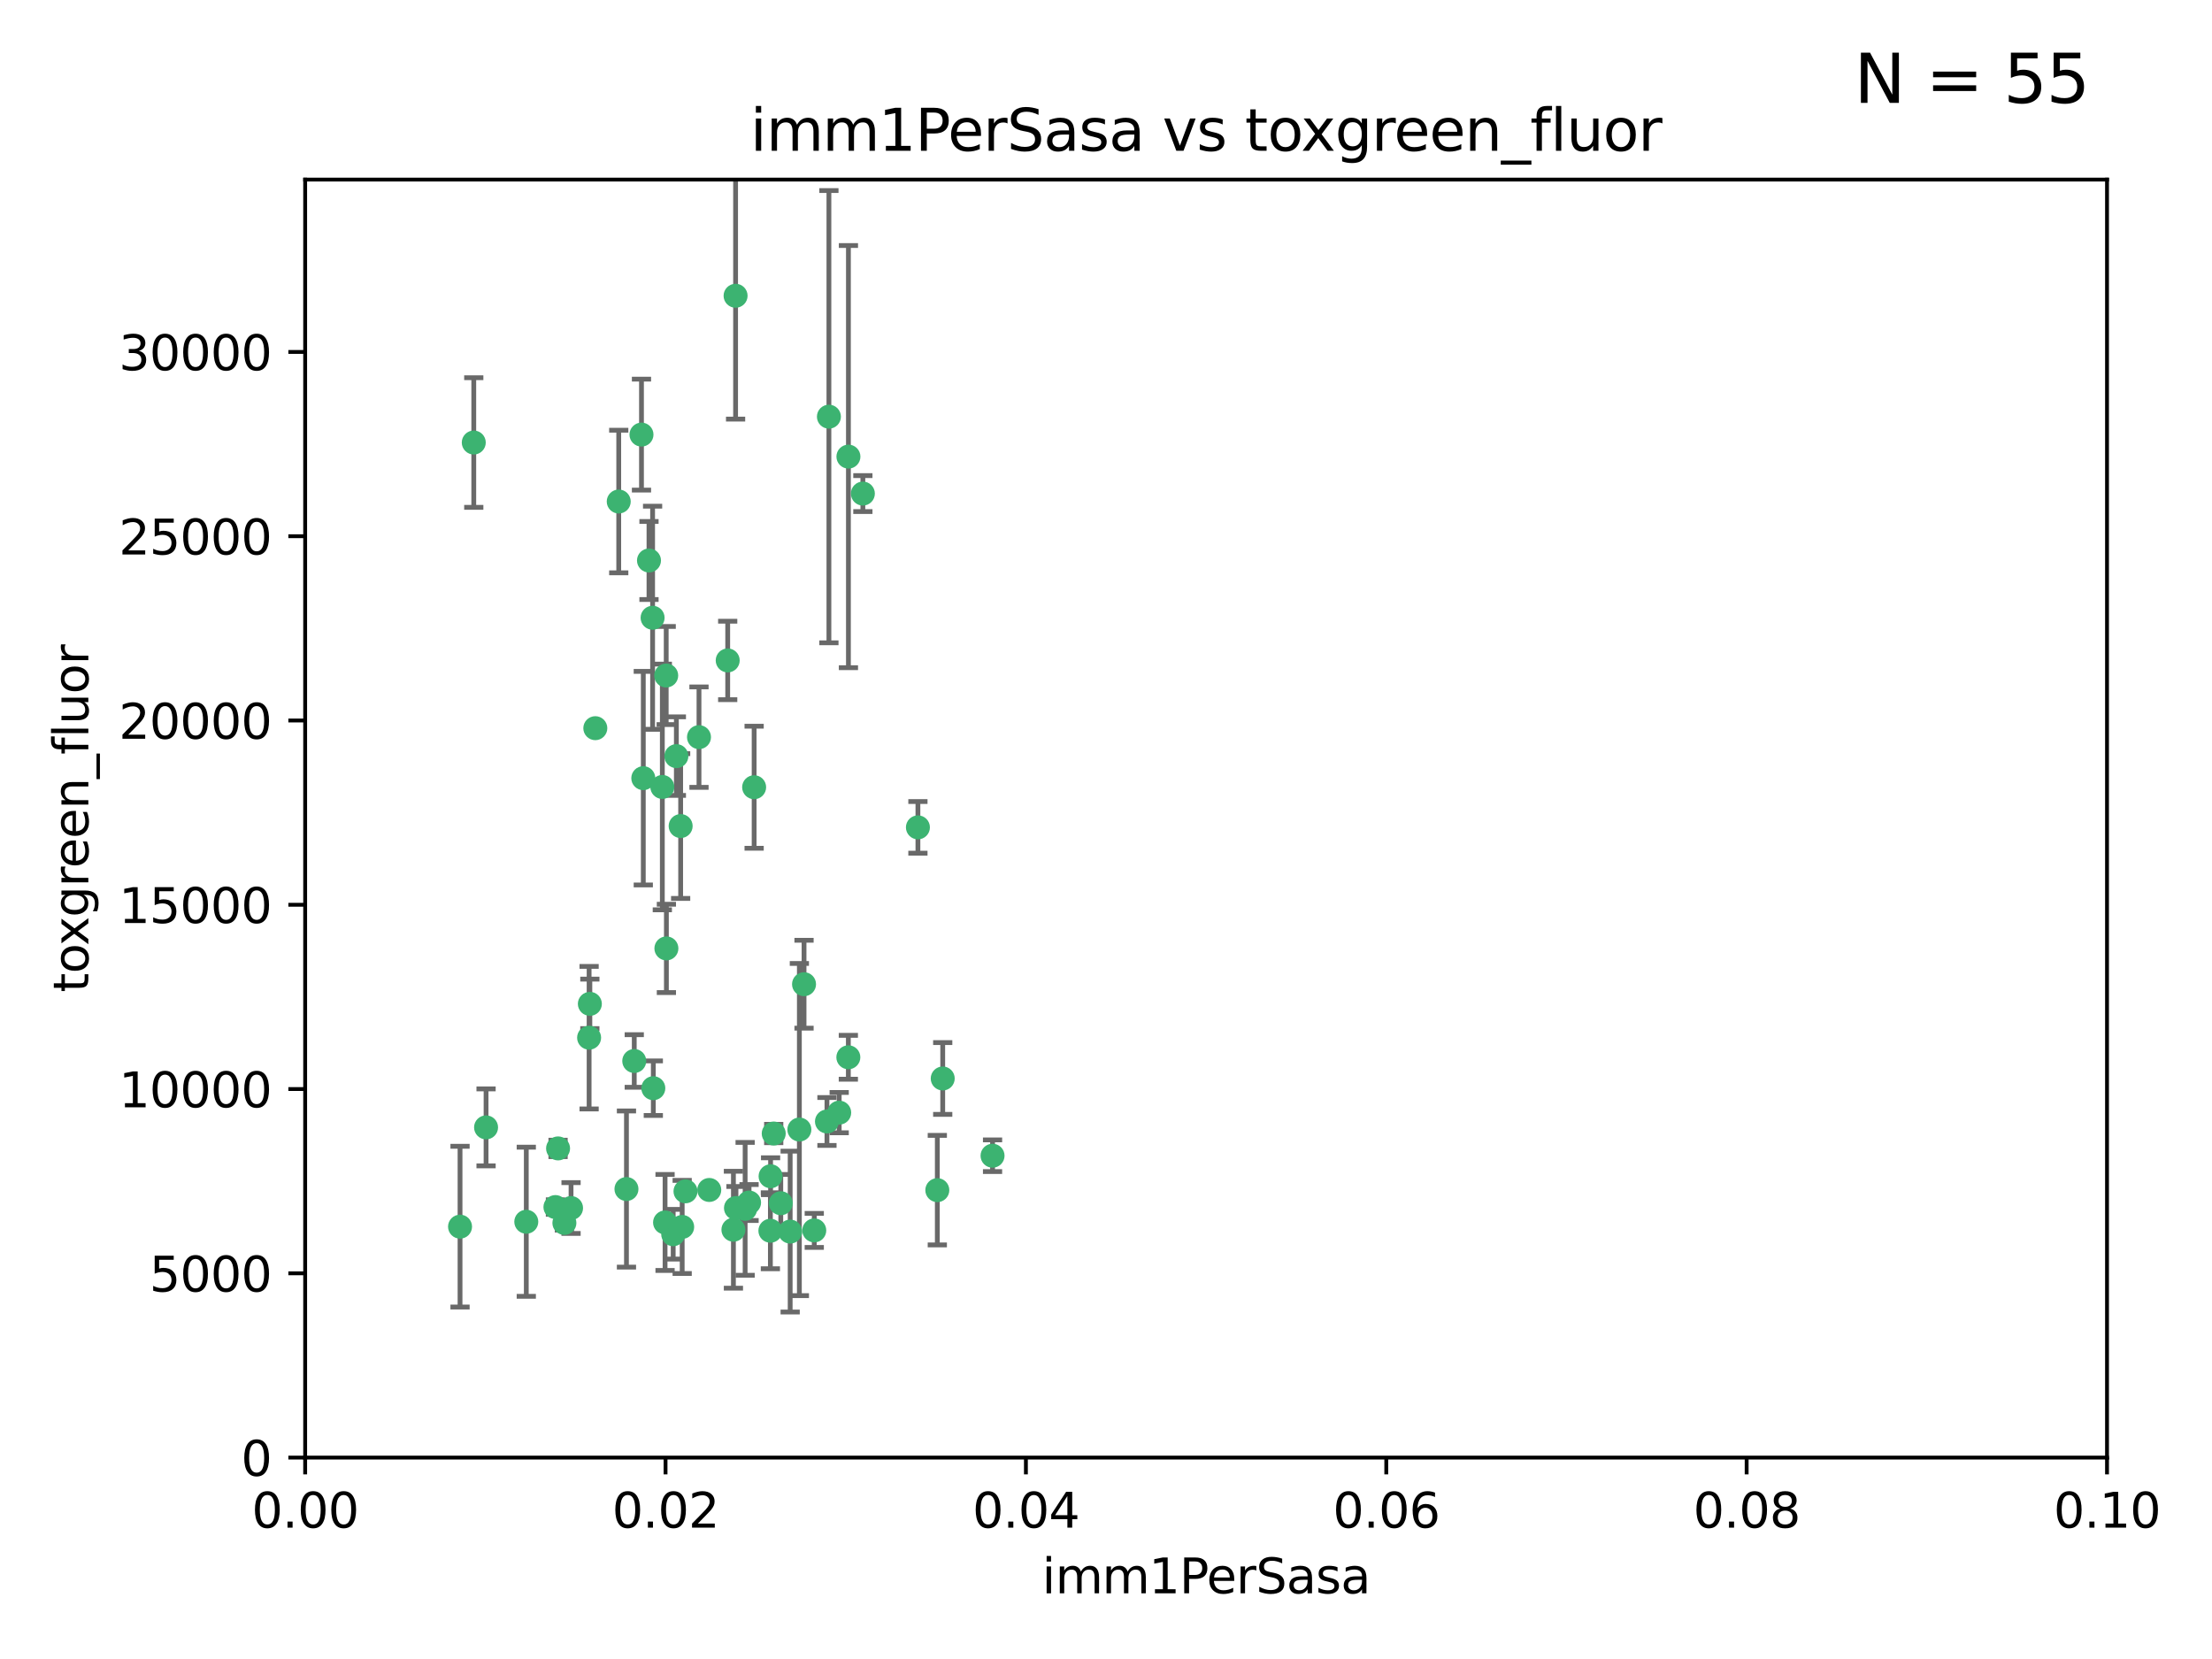 <?xml version="1.0" encoding="utf-8" standalone="no"?>
<!DOCTYPE svg PUBLIC "-//W3C//DTD SVG 1.1//EN"
  "http://www.w3.org/Graphics/SVG/1.1/DTD/svg11.dtd">
<svg xmlns:xlink="http://www.w3.org/1999/xlink" width="460.8pt" height="345.6pt" viewBox="0 0 460.8 345.6" xmlns="http://www.w3.org/2000/svg" version="1.1">
 <defs>
  <style type="text/css">*{stroke-linejoin: round; stroke-linecap: butt}</style>
 </defs>
 <g id="figure_1">
  <g id="patch_1">
   <path d="M 0 345.6 
L 460.8 345.6 
L 460.8 0 
L 0 0 
z
" style="fill: #ffffff"/>
  </g>
  <g id="axes_1">
   <g id="patch_2">
    <path d="M 63.571 303.64 
L 438.93 303.64 
L 438.93 37.411 
L 63.571 37.411 
z
" style="fill: #ffffff"/>
   </g>
   <g id="PathCollection_1">
    <defs>
     <path id="m38d62f78d5" d="M 0 1.118 
C 0.297 1.118 0.581 1 0.791 0.791 
C 1 0.581 1.118 0.297 1.118 0 
C 1.118 -0.297 1 -0.581 0.791 -0.791 
C 0.581 -1 0.297 -1.118 0 -1.118 
C -0.297 -1.118 -0.581 -1 -0.791 -0.791 
C -1 -0.581 -1.118 -0.297 -1.118 0 
C -1.118 0.297 -1 0.581 -0.791 0.791 
C -0.581 1 -0.297 1.118 0 1.118 
z
" style="stroke: #3cb371"/>
    </defs>
    <g clip-path="url(#pc155c5d983)">
     <use xlink:href="#m38d62f78d5" x="98.695" y="92.187" style="fill: #3cb371; stroke: #3cb371"/>
     <use xlink:href="#m38d62f78d5" x="166.523" y="235.304" style="fill: #3cb371; stroke: #3cb371"/>
     <use xlink:href="#m38d62f78d5" x="124.016" y="151.693" style="fill: #3cb371; stroke: #3cb371"/>
     <use xlink:href="#m38d62f78d5" x="137.975" y="163.936" style="fill: #3cb371; stroke: #3cb371"/>
     <use xlink:href="#m38d62f78d5" x="128.894" y="104.476" style="fill: #3cb371; stroke: #3cb371"/>
     <use xlink:href="#m38d62f78d5" x="135.196" y="116.762" style="fill: #3cb371; stroke: #3cb371"/>
     <use xlink:href="#m38d62f78d5" x="153.236" y="61.614" style="fill: #3cb371; stroke: #3cb371"/>
     <use xlink:href="#m38d62f78d5" x="145.613" y="153.559" style="fill: #3cb371; stroke: #3cb371"/>
     <use xlink:href="#m38d62f78d5" x="179.751" y="102.821" style="fill: #3cb371; stroke: #3cb371"/>
     <use xlink:href="#m38d62f78d5" x="122.878" y="209.121" style="fill: #3cb371; stroke: #3cb371"/>
     <use xlink:href="#m38d62f78d5" x="151.594" y="137.58" style="fill: #3cb371; stroke: #3cb371"/>
     <use xlink:href="#m38d62f78d5" x="133.632" y="90.534" style="fill: #3cb371; stroke: #3cb371"/>
     <use xlink:href="#m38d62f78d5" x="136.099" y="226.692" style="fill: #3cb371; stroke: #3cb371"/>
     <use xlink:href="#m38d62f78d5" x="160.486" y="256.385" style="fill: #3cb371; stroke: #3cb371"/>
     <use xlink:href="#m38d62f78d5" x="172.678" y="86.8" style="fill: #3cb371; stroke: #3cb371"/>
     <use xlink:href="#m38d62f78d5" x="142.801" y="248.172" style="fill: #3cb371; stroke: #3cb371"/>
     <use xlink:href="#m38d62f78d5" x="118.96" y="251.655" style="fill: #3cb371; stroke: #3cb371"/>
     <use xlink:href="#m38d62f78d5" x="135.948" y="128.689" style="fill: #3cb371; stroke: #3cb371"/>
     <use xlink:href="#m38d62f78d5" x="95.835" y="255.535" style="fill: #3cb371; stroke: #3cb371"/>
     <use xlink:href="#m38d62f78d5" x="157.1" y="163.993" style="fill: #3cb371; stroke: #3cb371"/>
     <use xlink:href="#m38d62f78d5" x="147.752" y="247.891" style="fill: #3cb371; stroke: #3cb371"/>
     <use xlink:href="#m38d62f78d5" x="176.743" y="95.121" style="fill: #3cb371; stroke: #3cb371"/>
     <use xlink:href="#m38d62f78d5" x="115.709" y="251.452" style="fill: #3cb371; stroke: #3cb371"/>
     <use xlink:href="#m38d62f78d5" x="160.527" y="245.034" style="fill: #3cb371; stroke: #3cb371"/>
     <use xlink:href="#m38d62f78d5" x="195.26" y="247.93" style="fill: #3cb371; stroke: #3cb371"/>
     <use xlink:href="#m38d62f78d5" x="167.495" y="205.029" style="fill: #3cb371; stroke: #3cb371"/>
     <use xlink:href="#m38d62f78d5" x="174.82" y="231.782" style="fill: #3cb371; stroke: #3cb371"/>
     <use xlink:href="#m38d62f78d5" x="140.899" y="157.513" style="fill: #3cb371; stroke: #3cb371"/>
     <use xlink:href="#m38d62f78d5" x="172.27" y="233.624" style="fill: #3cb371; stroke: #3cb371"/>
     <use xlink:href="#m38d62f78d5" x="142.11" y="255.594" style="fill: #3cb371; stroke: #3cb371"/>
     <use xlink:href="#m38d62f78d5" x="141.792" y="172.082" style="fill: #3cb371; stroke: #3cb371"/>
     <use xlink:href="#m38d62f78d5" x="164.607" y="256.562" style="fill: #3cb371; stroke: #3cb371"/>
     <use xlink:href="#m38d62f78d5" x="101.256" y="234.855" style="fill: #3cb371; stroke: #3cb371"/>
     <use xlink:href="#m38d62f78d5" x="191.219" y="172.356" style="fill: #3cb371; stroke: #3cb371"/>
     <use xlink:href="#m38d62f78d5" x="161.18" y="236.134" style="fill: #3cb371; stroke: #3cb371"/>
     <use xlink:href="#m38d62f78d5" x="130.503" y="247.697" style="fill: #3cb371; stroke: #3cb371"/>
     <use xlink:href="#m38d62f78d5" x="109.635" y="254.514" style="fill: #3cb371; stroke: #3cb371"/>
     <use xlink:href="#m38d62f78d5" x="122.722" y="216.17" style="fill: #3cb371; stroke: #3cb371"/>
     <use xlink:href="#m38d62f78d5" x="152.785" y="256.174" style="fill: #3cb371; stroke: #3cb371"/>
     <use xlink:href="#m38d62f78d5" x="134.01" y="162.105" style="fill: #3cb371; stroke: #3cb371"/>
     <use xlink:href="#m38d62f78d5" x="138.544" y="254.661" style="fill: #3cb371; stroke: #3cb371"/>
     <use xlink:href="#m38d62f78d5" x="138.782" y="140.722" style="fill: #3cb371; stroke: #3cb371"/>
     <use xlink:href="#m38d62f78d5" x="138.822" y="197.571" style="fill: #3cb371; stroke: #3cb371"/>
     <use xlink:href="#m38d62f78d5" x="117.573" y="254.764" style="fill: #3cb371; stroke: #3cb371"/>
     <use xlink:href="#m38d62f78d5" x="162.65" y="250.652" style="fill: #3cb371; stroke: #3cb371"/>
     <use xlink:href="#m38d62f78d5" x="140.239" y="257.112" style="fill: #3cb371; stroke: #3cb371"/>
     <use xlink:href="#m38d62f78d5" x="132.127" y="221.023" style="fill: #3cb371; stroke: #3cb371"/>
     <use xlink:href="#m38d62f78d5" x="196.386" y="224.667" style="fill: #3cb371; stroke: #3cb371"/>
     <use xlink:href="#m38d62f78d5" x="116.256" y="239.234" style="fill: #3cb371; stroke: #3cb371"/>
     <use xlink:href="#m38d62f78d5" x="156.045" y="250.509" style="fill: #3cb371; stroke: #3cb371"/>
     <use xlink:href="#m38d62f78d5" x="176.726" y="220.252" style="fill: #3cb371; stroke: #3cb371"/>
     <use xlink:href="#m38d62f78d5" x="169.626" y="256.316" style="fill: #3cb371; stroke: #3cb371"/>
     <use xlink:href="#m38d62f78d5" x="206.766" y="240.757" style="fill: #3cb371; stroke: #3cb371"/>
     <use xlink:href="#m38d62f78d5" x="155.225" y="251.825" style="fill: #3cb371; stroke: #3cb371"/>
     <use xlink:href="#m38d62f78d5" x="153.316" y="251.653" style="fill: #3cb371; stroke: #3cb371"/>
    </g>
   </g>
   <g id="matplotlib.axis_1">
    <g id="xtick_1">
     <g id="line2d_1">
      <defs>
       <path id="m91e9ce24e8" d="M 0 0 
L 0 3.5 
" style="stroke: #000000; stroke-width: 0.8"/>
      </defs>
      <g>
       <use xlink:href="#m91e9ce24e8" x="63.571" y="303.64" style="stroke: #000000; stroke-width: 0.8"/>
      </g>
     </g>
     <g id="text_1">
      <!-- 0.00 -->
      <g transform="translate(52.438 318.238)scale(0.1 -0.1)">
       <defs>
        <path id="DejaVuSans-30" d="M 2034 4250 
Q 1547 4250 1301 3770 
Q 1056 3291 1056 2328 
Q 1056 1369 1301 889 
Q 1547 409 2034 409 
Q 2525 409 2770 889 
Q 3016 1369 3016 2328 
Q 3016 3291 2770 3770 
Q 2525 4250 2034 4250 
z
M 2034 4750 
Q 2819 4750 3233 4129 
Q 3647 3509 3647 2328 
Q 3647 1150 3233 529 
Q 2819 -91 2034 -91 
Q 1250 -91 836 529 
Q 422 1150 422 2328 
Q 422 3509 836 4129 
Q 1250 4750 2034 4750 
z
" transform="scale(0.016)"/>
        <path id="DejaVuSans-2e" d="M 684 794 
L 1344 794 
L 1344 0 
L 684 0 
L 684 794 
z
" transform="scale(0.016)"/>
       </defs>
       <use xlink:href="#DejaVuSans-30"/>
       <use xlink:href="#DejaVuSans-2e" x="63.623"/>
       <use xlink:href="#DejaVuSans-30" x="95.41"/>
       <use xlink:href="#DejaVuSans-30" x="159.033"/>
      </g>
     </g>
    </g>
    <g id="xtick_2">
     <g id="line2d_2">
      <g>
       <use xlink:href="#m91e9ce24e8" x="138.643" y="303.64" style="stroke: #000000; stroke-width: 0.8"/>
      </g>
     </g>
     <g id="text_2">
      <!-- 0.02 -->
      <g transform="translate(127.51 318.238)scale(0.1 -0.1)">
       <defs>
        <path id="DejaVuSans-32" d="M 1228 531 
L 3431 531 
L 3431 0 
L 469 0 
L 469 531 
Q 828 903 1448 1529 
Q 2069 2156 2228 2338 
Q 2531 2678 2651 2914 
Q 2772 3150 2772 3378 
Q 2772 3750 2511 3984 
Q 2250 4219 1831 4219 
Q 1534 4219 1204 4116 
Q 875 4013 500 3803 
L 500 4441 
Q 881 4594 1212 4672 
Q 1544 4750 1819 4750 
Q 2544 4750 2975 4387 
Q 3406 4025 3406 3419 
Q 3406 3131 3298 2873 
Q 3191 2616 2906 2266 
Q 2828 2175 2409 1742 
Q 1991 1309 1228 531 
z
" transform="scale(0.016)"/>
       </defs>
       <use xlink:href="#DejaVuSans-30"/>
       <use xlink:href="#DejaVuSans-2e" x="63.623"/>
       <use xlink:href="#DejaVuSans-30" x="95.41"/>
       <use xlink:href="#DejaVuSans-32" x="159.033"/>
      </g>
     </g>
    </g>
    <g id="xtick_3">
     <g id="line2d_3">
      <g>
       <use xlink:href="#m91e9ce24e8" x="213.715" y="303.64" style="stroke: #000000; stroke-width: 0.8"/>
      </g>
     </g>
     <g id="text_3">
      <!-- 0.04 -->
      <g transform="translate(202.582 318.238)scale(0.1 -0.1)">
       <defs>
        <path id="DejaVuSans-34" d="M 2419 4116 
L 825 1625 
L 2419 1625 
L 2419 4116 
z
M 2253 4666 
L 3047 4666 
L 3047 1625 
L 3713 1625 
L 3713 1100 
L 3047 1100 
L 3047 0 
L 2419 0 
L 2419 1100 
L 313 1100 
L 313 1709 
L 2253 4666 
z
" transform="scale(0.016)"/>
       </defs>
       <use xlink:href="#DejaVuSans-30"/>
       <use xlink:href="#DejaVuSans-2e" x="63.623"/>
       <use xlink:href="#DejaVuSans-30" x="95.41"/>
       <use xlink:href="#DejaVuSans-34" x="159.033"/>
      </g>
     </g>
    </g>
    <g id="xtick_4">
     <g id="line2d_4">
      <g>
       <use xlink:href="#m91e9ce24e8" x="288.786" y="303.64" style="stroke: #000000; stroke-width: 0.8"/>
      </g>
     </g>
     <g id="text_4">
      <!-- 0.06 -->
      <g transform="translate(277.654 318.238)scale(0.1 -0.1)">
       <defs>
        <path id="DejaVuSans-36" d="M 2113 2584 
Q 1688 2584 1439 2293 
Q 1191 2003 1191 1497 
Q 1191 994 1439 701 
Q 1688 409 2113 409 
Q 2538 409 2786 701 
Q 3034 994 3034 1497 
Q 3034 2003 2786 2293 
Q 2538 2584 2113 2584 
z
M 3366 4563 
L 3366 3988 
Q 3128 4100 2886 4159 
Q 2644 4219 2406 4219 
Q 1781 4219 1451 3797 
Q 1122 3375 1075 2522 
Q 1259 2794 1537 2939 
Q 1816 3084 2150 3084 
Q 2853 3084 3261 2657 
Q 3669 2231 3669 1497 
Q 3669 778 3244 343 
Q 2819 -91 2113 -91 
Q 1303 -91 875 529 
Q 447 1150 447 2328 
Q 447 3434 972 4092 
Q 1497 4750 2381 4750 
Q 2619 4750 2861 4703 
Q 3103 4656 3366 4563 
z
" transform="scale(0.016)"/>
       </defs>
       <use xlink:href="#DejaVuSans-30"/>
       <use xlink:href="#DejaVuSans-2e" x="63.623"/>
       <use xlink:href="#DejaVuSans-30" x="95.41"/>
       <use xlink:href="#DejaVuSans-36" x="159.033"/>
      </g>
     </g>
    </g>
    <g id="xtick_5">
     <g id="line2d_5">
      <g>
       <use xlink:href="#m91e9ce24e8" x="363.858" y="303.64" style="stroke: #000000; stroke-width: 0.8"/>
      </g>
     </g>
     <g id="text_5">
      <!-- 0.08 -->
      <g transform="translate(352.725 318.238)scale(0.1 -0.1)">
       <defs>
        <path id="DejaVuSans-38" d="M 2034 2216 
Q 1584 2216 1326 1975 
Q 1069 1734 1069 1313 
Q 1069 891 1326 650 
Q 1584 409 2034 409 
Q 2484 409 2743 651 
Q 3003 894 3003 1313 
Q 3003 1734 2745 1975 
Q 2488 2216 2034 2216 
z
M 1403 2484 
Q 997 2584 770 2862 
Q 544 3141 544 3541 
Q 544 4100 942 4425 
Q 1341 4750 2034 4750 
Q 2731 4750 3128 4425 
Q 3525 4100 3525 3541 
Q 3525 3141 3298 2862 
Q 3072 2584 2669 2484 
Q 3125 2378 3379 2068 
Q 3634 1759 3634 1313 
Q 3634 634 3220 271 
Q 2806 -91 2034 -91 
Q 1263 -91 848 271 
Q 434 634 434 1313 
Q 434 1759 690 2068 
Q 947 2378 1403 2484 
z
M 1172 3481 
Q 1172 3119 1398 2916 
Q 1625 2713 2034 2713 
Q 2441 2713 2670 2916 
Q 2900 3119 2900 3481 
Q 2900 3844 2670 4047 
Q 2441 4250 2034 4250 
Q 1625 4250 1398 4047 
Q 1172 3844 1172 3481 
z
" transform="scale(0.016)"/>
       </defs>
       <use xlink:href="#DejaVuSans-30"/>
       <use xlink:href="#DejaVuSans-2e" x="63.623"/>
       <use xlink:href="#DejaVuSans-30" x="95.41"/>
       <use xlink:href="#DejaVuSans-38" x="159.033"/>
      </g>
     </g>
    </g>
    <g id="xtick_6">
     <g id="line2d_6">
      <g>
       <use xlink:href="#m91e9ce24e8" x="438.93" y="303.64" style="stroke: #000000; stroke-width: 0.8"/>
      </g>
     </g>
     <g id="text_6">
      <!-- 0.10 -->
      <g transform="translate(427.797 318.238)scale(0.1 -0.1)">
       <defs>
        <path id="DejaVuSans-31" d="M 794 531 
L 1825 531 
L 1825 4091 
L 703 3866 
L 703 4441 
L 1819 4666 
L 2450 4666 
L 2450 531 
L 3481 531 
L 3481 0 
L 794 0 
L 794 531 
z
" transform="scale(0.016)"/>
       </defs>
       <use xlink:href="#DejaVuSans-30"/>
       <use xlink:href="#DejaVuSans-2e" x="63.623"/>
       <use xlink:href="#DejaVuSans-31" x="95.41"/>
       <use xlink:href="#DejaVuSans-30" x="159.033"/>
      </g>
     </g>
    </g>
    <g id="text_7">
     <!-- imm1PerSasa -->
     <g transform="translate(217.067 331.917)scale(0.1 -0.1)">
      <defs>
       <path id="DejaVuSans-69" d="M 603 3500 
L 1178 3500 
L 1178 0 
L 603 0 
L 603 3500 
z
M 603 4863 
L 1178 4863 
L 1178 4134 
L 603 4134 
L 603 4863 
z
" transform="scale(0.016)"/>
       <path id="DejaVuSans-6d" d="M 3328 2828 
Q 3544 3216 3844 3400 
Q 4144 3584 4550 3584 
Q 5097 3584 5394 3201 
Q 5691 2819 5691 2113 
L 5691 0 
L 5113 0 
L 5113 2094 
Q 5113 2597 4934 2840 
Q 4756 3084 4391 3084 
Q 3944 3084 3684 2787 
Q 3425 2491 3425 1978 
L 3425 0 
L 2847 0 
L 2847 2094 
Q 2847 2600 2669 2842 
Q 2491 3084 2119 3084 
Q 1678 3084 1418 2786 
Q 1159 2488 1159 1978 
L 1159 0 
L 581 0 
L 581 3500 
L 1159 3500 
L 1159 2956 
Q 1356 3278 1631 3431 
Q 1906 3584 2284 3584 
Q 2666 3584 2933 3390 
Q 3200 3197 3328 2828 
z
" transform="scale(0.016)"/>
       <path id="DejaVuSans-50" d="M 1259 4147 
L 1259 2394 
L 2053 2394 
Q 2494 2394 2734 2622 
Q 2975 2850 2975 3272 
Q 2975 3691 2734 3919 
Q 2494 4147 2053 4147 
L 1259 4147 
z
M 628 4666 
L 2053 4666 
Q 2838 4666 3239 4311 
Q 3641 3956 3641 3272 
Q 3641 2581 3239 2228 
Q 2838 1875 2053 1875 
L 1259 1875 
L 1259 0 
L 628 0 
L 628 4666 
z
" transform="scale(0.016)"/>
       <path id="DejaVuSans-65" d="M 3597 1894 
L 3597 1613 
L 953 1613 
Q 991 1019 1311 708 
Q 1631 397 2203 397 
Q 2534 397 2845 478 
Q 3156 559 3463 722 
L 3463 178 
Q 3153 47 2828 -22 
Q 2503 -91 2169 -91 
Q 1331 -91 842 396 
Q 353 884 353 1716 
Q 353 2575 817 3079 
Q 1281 3584 2069 3584 
Q 2775 3584 3186 3129 
Q 3597 2675 3597 1894 
z
M 3022 2063 
Q 3016 2534 2758 2815 
Q 2500 3097 2075 3097 
Q 1594 3097 1305 2825 
Q 1016 2553 972 2059 
L 3022 2063 
z
" transform="scale(0.016)"/>
       <path id="DejaVuSans-72" d="M 2631 2963 
Q 2534 3019 2420 3045 
Q 2306 3072 2169 3072 
Q 1681 3072 1420 2755 
Q 1159 2438 1159 1844 
L 1159 0 
L 581 0 
L 581 3500 
L 1159 3500 
L 1159 2956 
Q 1341 3275 1631 3429 
Q 1922 3584 2338 3584 
Q 2397 3584 2469 3576 
Q 2541 3569 2628 3553 
L 2631 2963 
z
" transform="scale(0.016)"/>
       <path id="DejaVuSans-53" d="M 3425 4513 
L 3425 3897 
Q 3066 4069 2747 4153 
Q 2428 4238 2131 4238 
Q 1616 4238 1336 4038 
Q 1056 3838 1056 3469 
Q 1056 3159 1242 3001 
Q 1428 2844 1947 2747 
L 2328 2669 
Q 3034 2534 3370 2195 
Q 3706 1856 3706 1288 
Q 3706 609 3251 259 
Q 2797 -91 1919 -91 
Q 1588 -91 1214 -16 
Q 841 59 441 206 
L 441 856 
Q 825 641 1194 531 
Q 1563 422 1919 422 
Q 2459 422 2753 634 
Q 3047 847 3047 1241 
Q 3047 1584 2836 1778 
Q 2625 1972 2144 2069 
L 1759 2144 
Q 1053 2284 737 2584 
Q 422 2884 422 3419 
Q 422 4038 858 4394 
Q 1294 4750 2059 4750 
Q 2388 4750 2728 4690 
Q 3069 4631 3425 4513 
z
" transform="scale(0.016)"/>
       <path id="DejaVuSans-61" d="M 2194 1759 
Q 1497 1759 1228 1600 
Q 959 1441 959 1056 
Q 959 750 1161 570 
Q 1363 391 1709 391 
Q 2188 391 2477 730 
Q 2766 1069 2766 1631 
L 2766 1759 
L 2194 1759 
z
M 3341 1997 
L 3341 0 
L 2766 0 
L 2766 531 
Q 2569 213 2275 61 
Q 1981 -91 1556 -91 
Q 1019 -91 701 211 
Q 384 513 384 1019 
Q 384 1609 779 1909 
Q 1175 2209 1959 2209 
L 2766 2209 
L 2766 2266 
Q 2766 2663 2505 2880 
Q 2244 3097 1772 3097 
Q 1472 3097 1187 3025 
Q 903 2953 641 2809 
L 641 3341 
Q 956 3463 1253 3523 
Q 1550 3584 1831 3584 
Q 2591 3584 2966 3190 
Q 3341 2797 3341 1997 
z
" transform="scale(0.016)"/>
       <path id="DejaVuSans-73" d="M 2834 3397 
L 2834 2853 
Q 2591 2978 2328 3040 
Q 2066 3103 1784 3103 
Q 1356 3103 1142 2972 
Q 928 2841 928 2578 
Q 928 2378 1081 2264 
Q 1234 2150 1697 2047 
L 1894 2003 
Q 2506 1872 2764 1633 
Q 3022 1394 3022 966 
Q 3022 478 2636 193 
Q 2250 -91 1575 -91 
Q 1294 -91 989 -36 
Q 684 19 347 128 
L 347 722 
Q 666 556 975 473 
Q 1284 391 1588 391 
Q 1994 391 2212 530 
Q 2431 669 2431 922 
Q 2431 1156 2273 1281 
Q 2116 1406 1581 1522 
L 1381 1569 
Q 847 1681 609 1914 
Q 372 2147 372 2553 
Q 372 3047 722 3315 
Q 1072 3584 1716 3584 
Q 2034 3584 2315 3537 
Q 2597 3491 2834 3397 
z
" transform="scale(0.016)"/>
      </defs>
      <use xlink:href="#DejaVuSans-69"/>
      <use xlink:href="#DejaVuSans-6d" x="27.783"/>
      <use xlink:href="#DejaVuSans-6d" x="125.195"/>
      <use xlink:href="#DejaVuSans-31" x="222.607"/>
      <use xlink:href="#DejaVuSans-50" x="286.23"/>
      <use xlink:href="#DejaVuSans-65" x="342.908"/>
      <use xlink:href="#DejaVuSans-72" x="404.432"/>
      <use xlink:href="#DejaVuSans-53" x="445.545"/>
      <use xlink:href="#DejaVuSans-61" x="509.021"/>
      <use xlink:href="#DejaVuSans-73" x="570.301"/>
      <use xlink:href="#DejaVuSans-61" x="622.4"/>
     </g>
    </g>
   </g>
   <g id="matplotlib.axis_2">
    <g id="ytick_1">
     <g id="line2d_7">
      <defs>
       <path id="md2b98e0800" d="M 0 0 
L -3.5 0 
" style="stroke: #000000; stroke-width: 0.8"/>
      </defs>
      <g>
       <use xlink:href="#md2b98e0800" x="63.571" y="303.64" style="stroke: #000000; stroke-width: 0.8"/>
      </g>
     </g>
     <g id="text_8">
      <!-- 0 -->
      <g transform="translate(50.209 307.439)scale(0.1 -0.1)">
       <use xlink:href="#DejaVuSans-30"/>
      </g>
     </g>
    </g>
    <g id="ytick_2">
     <g id="line2d_8">
      <g>
       <use xlink:href="#md2b98e0800" x="63.571" y="265.253" style="stroke: #000000; stroke-width: 0.8"/>
      </g>
     </g>
     <g id="text_9">
      <!-- 5000 -->
      <g transform="translate(31.121 269.052)scale(0.1 -0.1)">
       <defs>
        <path id="DejaVuSans-35" d="M 691 4666 
L 3169 4666 
L 3169 4134 
L 1269 4134 
L 1269 2991 
Q 1406 3038 1543 3061 
Q 1681 3084 1819 3084 
Q 2600 3084 3056 2656 
Q 3513 2228 3513 1497 
Q 3513 744 3044 326 
Q 2575 -91 1722 -91 
Q 1428 -91 1123 -41 
Q 819 9 494 109 
L 494 744 
Q 775 591 1075 516 
Q 1375 441 1709 441 
Q 2250 441 2565 725 
Q 2881 1009 2881 1497 
Q 2881 1984 2565 2268 
Q 2250 2553 1709 2553 
Q 1456 2553 1204 2497 
Q 953 2441 691 2322 
L 691 4666 
z
" transform="scale(0.016)"/>
       </defs>
       <use xlink:href="#DejaVuSans-35"/>
       <use xlink:href="#DejaVuSans-30" x="63.623"/>
       <use xlink:href="#DejaVuSans-30" x="127.246"/>
       <use xlink:href="#DejaVuSans-30" x="190.869"/>
      </g>
     </g>
    </g>
    <g id="ytick_3">
     <g id="line2d_9">
      <g>
       <use xlink:href="#md2b98e0800" x="63.571" y="226.866" style="stroke: #000000; stroke-width: 0.8"/>
      </g>
     </g>
     <g id="text_10">
      <!-- 10000 -->
      <g transform="translate(24.759 230.665)scale(0.1 -0.1)">
       <use xlink:href="#DejaVuSans-31"/>
       <use xlink:href="#DejaVuSans-30" x="63.623"/>
       <use xlink:href="#DejaVuSans-30" x="127.246"/>
       <use xlink:href="#DejaVuSans-30" x="190.869"/>
       <use xlink:href="#DejaVuSans-30" x="254.492"/>
      </g>
     </g>
    </g>
    <g id="ytick_4">
     <g id="line2d_10">
      <g>
       <use xlink:href="#md2b98e0800" x="63.571" y="188.479" style="stroke: #000000; stroke-width: 0.8"/>
      </g>
     </g>
     <g id="text_11">
      <!-- 15000 -->
      <g transform="translate(24.759 192.278)scale(0.1 -0.1)">
       <use xlink:href="#DejaVuSans-31"/>
       <use xlink:href="#DejaVuSans-35" x="63.623"/>
       <use xlink:href="#DejaVuSans-30" x="127.246"/>
       <use xlink:href="#DejaVuSans-30" x="190.869"/>
       <use xlink:href="#DejaVuSans-30" x="254.492"/>
      </g>
     </g>
    </g>
    <g id="ytick_5">
     <g id="line2d_11">
      <g>
       <use xlink:href="#md2b98e0800" x="63.571" y="150.092" style="stroke: #000000; stroke-width: 0.8"/>
      </g>
     </g>
     <g id="text_12">
      <!-- 20000 -->
      <g transform="translate(24.759 153.891)scale(0.1 -0.1)">
       <use xlink:href="#DejaVuSans-32"/>
       <use xlink:href="#DejaVuSans-30" x="63.623"/>
       <use xlink:href="#DejaVuSans-30" x="127.246"/>
       <use xlink:href="#DejaVuSans-30" x="190.869"/>
       <use xlink:href="#DejaVuSans-30" x="254.492"/>
      </g>
     </g>
    </g>
    <g id="ytick_6">
     <g id="line2d_12">
      <g>
       <use xlink:href="#md2b98e0800" x="63.571" y="111.705" style="stroke: #000000; stroke-width: 0.8"/>
      </g>
     </g>
     <g id="text_13">
      <!-- 25000 -->
      <g transform="translate(24.759 115.504)scale(0.1 -0.1)">
       <use xlink:href="#DejaVuSans-32"/>
       <use xlink:href="#DejaVuSans-35" x="63.623"/>
       <use xlink:href="#DejaVuSans-30" x="127.246"/>
       <use xlink:href="#DejaVuSans-30" x="190.869"/>
       <use xlink:href="#DejaVuSans-30" x="254.492"/>
      </g>
     </g>
    </g>
    <g id="ytick_7">
     <g id="line2d_13">
      <g>
       <use xlink:href="#md2b98e0800" x="63.571" y="73.317" style="stroke: #000000; stroke-width: 0.8"/>
      </g>
     </g>
     <g id="text_14">
      <!-- 30000 -->
      <g transform="translate(24.759 77.117)scale(0.1 -0.1)">
       <defs>
        <path id="DejaVuSans-33" d="M 2597 2516 
Q 3050 2419 3304 2112 
Q 3559 1806 3559 1356 
Q 3559 666 3084 287 
Q 2609 -91 1734 -91 
Q 1441 -91 1130 -33 
Q 819 25 488 141 
L 488 750 
Q 750 597 1062 519 
Q 1375 441 1716 441 
Q 2309 441 2620 675 
Q 2931 909 2931 1356 
Q 2931 1769 2642 2001 
Q 2353 2234 1838 2234 
L 1294 2234 
L 1294 2753 
L 1863 2753 
Q 2328 2753 2575 2939 
Q 2822 3125 2822 3475 
Q 2822 3834 2567 4026 
Q 2313 4219 1838 4219 
Q 1578 4219 1281 4162 
Q 984 4106 628 3988 
L 628 4550 
Q 988 4650 1302 4700 
Q 1616 4750 1894 4750 
Q 2613 4750 3031 4423 
Q 3450 4097 3450 3541 
Q 3450 3153 3228 2886 
Q 3006 2619 2597 2516 
z
" transform="scale(0.016)"/>
       </defs>
       <use xlink:href="#DejaVuSans-33"/>
       <use xlink:href="#DejaVuSans-30" x="63.623"/>
       <use xlink:href="#DejaVuSans-30" x="127.246"/>
       <use xlink:href="#DejaVuSans-30" x="190.869"/>
       <use xlink:href="#DejaVuSans-30" x="254.492"/>
      </g>
     </g>
    </g>
    <g id="text_15">
     <!-- toxgreen_fluor -->
     <g transform="translate(18.401 206.72)rotate(-90)scale(0.1 -0.1)">
      <defs>
       <path id="DejaVuSans-74" d="M 1172 4494 
L 1172 3500 
L 2356 3500 
L 2356 3053 
L 1172 3053 
L 1172 1153 
Q 1172 725 1289 603 
Q 1406 481 1766 481 
L 2356 481 
L 2356 0 
L 1766 0 
Q 1100 0 847 248 
Q 594 497 594 1153 
L 594 3053 
L 172 3053 
L 172 3500 
L 594 3500 
L 594 4494 
L 1172 4494 
z
" transform="scale(0.016)"/>
       <path id="DejaVuSans-6f" d="M 1959 3097 
Q 1497 3097 1228 2736 
Q 959 2375 959 1747 
Q 959 1119 1226 758 
Q 1494 397 1959 397 
Q 2419 397 2687 759 
Q 2956 1122 2956 1747 
Q 2956 2369 2687 2733 
Q 2419 3097 1959 3097 
z
M 1959 3584 
Q 2709 3584 3137 3096 
Q 3566 2609 3566 1747 
Q 3566 888 3137 398 
Q 2709 -91 1959 -91 
Q 1206 -91 779 398 
Q 353 888 353 1747 
Q 353 2609 779 3096 
Q 1206 3584 1959 3584 
z
" transform="scale(0.016)"/>
       <path id="DejaVuSans-78" d="M 3513 3500 
L 2247 1797 
L 3578 0 
L 2900 0 
L 1881 1375 
L 863 0 
L 184 0 
L 1544 1831 
L 300 3500 
L 978 3500 
L 1906 2253 
L 2834 3500 
L 3513 3500 
z
" transform="scale(0.016)"/>
       <path id="DejaVuSans-67" d="M 2906 1791 
Q 2906 2416 2648 2759 
Q 2391 3103 1925 3103 
Q 1463 3103 1205 2759 
Q 947 2416 947 1791 
Q 947 1169 1205 825 
Q 1463 481 1925 481 
Q 2391 481 2648 825 
Q 2906 1169 2906 1791 
z
M 3481 434 
Q 3481 -459 3084 -895 
Q 2688 -1331 1869 -1331 
Q 1566 -1331 1297 -1286 
Q 1028 -1241 775 -1147 
L 775 -588 
Q 1028 -725 1275 -790 
Q 1522 -856 1778 -856 
Q 2344 -856 2625 -561 
Q 2906 -266 2906 331 
L 2906 616 
Q 2728 306 2450 153 
Q 2172 0 1784 0 
Q 1141 0 747 490 
Q 353 981 353 1791 
Q 353 2603 747 3093 
Q 1141 3584 1784 3584 
Q 2172 3584 2450 3431 
Q 2728 3278 2906 2969 
L 2906 3500 
L 3481 3500 
L 3481 434 
z
" transform="scale(0.016)"/>
       <path id="DejaVuSans-6e" d="M 3513 2113 
L 3513 0 
L 2938 0 
L 2938 2094 
Q 2938 2591 2744 2837 
Q 2550 3084 2163 3084 
Q 1697 3084 1428 2787 
Q 1159 2491 1159 1978 
L 1159 0 
L 581 0 
L 581 3500 
L 1159 3500 
L 1159 2956 
Q 1366 3272 1645 3428 
Q 1925 3584 2291 3584 
Q 2894 3584 3203 3211 
Q 3513 2838 3513 2113 
z
" transform="scale(0.016)"/>
       <path id="DejaVuSans-5f" d="M 3263 -1063 
L 3263 -1509 
L -63 -1509 
L -63 -1063 
L 3263 -1063 
z
" transform="scale(0.016)"/>
       <path id="DejaVuSans-66" d="M 2375 4863 
L 2375 4384 
L 1825 4384 
Q 1516 4384 1395 4259 
Q 1275 4134 1275 3809 
L 1275 3500 
L 2222 3500 
L 2222 3053 
L 1275 3053 
L 1275 0 
L 697 0 
L 697 3053 
L 147 3053 
L 147 3500 
L 697 3500 
L 697 3744 
Q 697 4328 969 4595 
Q 1241 4863 1831 4863 
L 2375 4863 
z
" transform="scale(0.016)"/>
       <path id="DejaVuSans-6c" d="M 603 4863 
L 1178 4863 
L 1178 0 
L 603 0 
L 603 4863 
z
" transform="scale(0.016)"/>
       <path id="DejaVuSans-75" d="M 544 1381 
L 544 3500 
L 1119 3500 
L 1119 1403 
Q 1119 906 1312 657 
Q 1506 409 1894 409 
Q 2359 409 2629 706 
Q 2900 1003 2900 1516 
L 2900 3500 
L 3475 3500 
L 3475 0 
L 2900 0 
L 2900 538 
Q 2691 219 2414 64 
Q 2138 -91 1772 -91 
Q 1169 -91 856 284 
Q 544 659 544 1381 
z
M 1991 3584 
L 1991 3584 
z
" transform="scale(0.016)"/>
      </defs>
      <use xlink:href="#DejaVuSans-74"/>
      <use xlink:href="#DejaVuSans-6f" x="39.209"/>
      <use xlink:href="#DejaVuSans-78" x="97.266"/>
      <use xlink:href="#DejaVuSans-67" x="156.445"/>
      <use xlink:href="#DejaVuSans-72" x="219.922"/>
      <use xlink:href="#DejaVuSans-65" x="258.785"/>
      <use xlink:href="#DejaVuSans-65" x="320.309"/>
      <use xlink:href="#DejaVuSans-6e" x="381.832"/>
      <use xlink:href="#DejaVuSans-5f" x="445.211"/>
      <use xlink:href="#DejaVuSans-66" x="495.211"/>
      <use xlink:href="#DejaVuSans-6c" x="530.416"/>
      <use xlink:href="#DejaVuSans-75" x="558.199"/>
      <use xlink:href="#DejaVuSans-6f" x="621.578"/>
      <use xlink:href="#DejaVuSans-72" x="682.76"/>
     </g>
    </g>
   </g>
   <g id="LineCollection_1">
    <path d="M 98.695 105.69 
L 98.695 78.685 
" clip-path="url(#pc155c5d983)" style="fill: none; stroke: #696969"/>
    <path d="M 166.523 269.906 
L 166.523 200.702 
" clip-path="url(#pc155c5d983)" style="fill: none; stroke: #696969"/>
    <path d="M 124.016 152.217 
L 124.016 151.168 
" clip-path="url(#pc155c5d983)" style="fill: none; stroke: #696969"/>
    <path d="M 137.975 189.529 
L 137.975 138.343 
" clip-path="url(#pc155c5d983)" style="fill: none; stroke: #696969"/>
    <path d="M 128.894 119.328 
L 128.894 89.623 
" clip-path="url(#pc155c5d983)" style="fill: none; stroke: #696969"/>
    <path d="M 135.196 124.89 
L 135.196 108.635 
" clip-path="url(#pc155c5d983)" style="fill: none; stroke: #696969"/>
    <path d="M 153.236 87.306 
L 153.236 35.922 
" clip-path="url(#pc155c5d983)" style="fill: none; stroke: #696969"/>
    <path d="M 145.613 164.019 
L 145.613 143.098 
" clip-path="url(#pc155c5d983)" style="fill: none; stroke: #696969"/>
    <path d="M 179.751 106.565 
L 179.751 99.077 
" clip-path="url(#pc155c5d983)" style="fill: none; stroke: #696969"/>
    <path d="M 122.878 214.275 
L 122.878 203.967 
" clip-path="url(#pc155c5d983)" style="fill: none; stroke: #696969"/>
    <path d="M 151.594 145.75 
L 151.594 129.411 
" clip-path="url(#pc155c5d983)" style="fill: none; stroke: #696969"/>
    <path d="M 133.632 102.091 
L 133.632 78.978 
" clip-path="url(#pc155c5d983)" style="fill: none; stroke: #696969"/>
    <path d="M 136.099 232.376 
L 136.099 221.008 
" clip-path="url(#pc155c5d983)" style="fill: none; stroke: #696969"/>
    <path d="M 160.486 264.301 
L 160.486 248.47 
" clip-path="url(#pc155c5d983)" style="fill: none; stroke: #696969"/>
    <path d="M 172.678 133.906 
L 172.678 39.694 
" clip-path="url(#pc155c5d983)" style="fill: none; stroke: #696969"/>
    <path d="M 142.801 248.702 
L 142.801 247.642 
" clip-path="url(#pc155c5d983)" style="fill: none; stroke: #696969"/>
    <path d="M 118.96 256.945 
L 118.96 246.364 
" clip-path="url(#pc155c5d983)" style="fill: none; stroke: #696969"/>
    <path d="M 135.948 151.927 
L 135.948 105.45 
" clip-path="url(#pc155c5d983)" style="fill: none; stroke: #696969"/>
    <path d="M 95.835 272.278 
L 95.835 238.793 
" clip-path="url(#pc155c5d983)" style="fill: none; stroke: #696969"/>
    <path d="M 157.1 176.705 
L 157.1 151.281 
" clip-path="url(#pc155c5d983)" style="fill: none; stroke: #696969"/>
    <path d="M 147.752 248.596 
L 147.752 247.186 
" clip-path="url(#pc155c5d983)" style="fill: none; stroke: #696969"/>
    <path d="M 176.743 139.091 
L 176.743 51.151 
" clip-path="url(#pc155c5d983)" style="fill: none; stroke: #696969"/>
    <path d="M 115.709 252.966 
L 115.709 249.939 
" clip-path="url(#pc155c5d983)" style="fill: none; stroke: #696969"/>
    <path d="M 160.527 248.879 
L 160.527 241.19 
" clip-path="url(#pc155c5d983)" style="fill: none; stroke: #696969"/>
    <path d="M 195.26 259.34 
L 195.26 236.521 
" clip-path="url(#pc155c5d983)" style="fill: none; stroke: #696969"/>
    <path d="M 167.495 214.186 
L 167.495 195.873 
" clip-path="url(#pc155c5d983)" style="fill: none; stroke: #696969"/>
    <path d="M 174.82 235.981 
L 174.82 227.583 
" clip-path="url(#pc155c5d983)" style="fill: none; stroke: #696969"/>
    <path d="M 140.899 165.694 
L 140.899 149.332 
" clip-path="url(#pc155c5d983)" style="fill: none; stroke: #696969"/>
    <path d="M 172.27 238.611 
L 172.27 228.638 
" clip-path="url(#pc155c5d983)" style="fill: none; stroke: #696969"/>
    <path d="M 142.11 265.294 
L 142.11 245.895 
" clip-path="url(#pc155c5d983)" style="fill: none; stroke: #696969"/>
    <path d="M 141.792 187.16 
L 141.792 157.004 
" clip-path="url(#pc155c5d983)" style="fill: none; stroke: #696969"/>
    <path d="M 164.607 273.32 
L 164.607 239.805 
" clip-path="url(#pc155c5d983)" style="fill: none; stroke: #696969"/>
    <path d="M 101.256 242.872 
L 101.256 226.838 
" clip-path="url(#pc155c5d983)" style="fill: none; stroke: #696969"/>
    <path d="M 191.219 177.734 
L 191.219 166.978 
" clip-path="url(#pc155c5d983)" style="fill: none; stroke: #696969"/>
    <path d="M 161.18 238.046 
L 161.18 234.222 
" clip-path="url(#pc155c5d983)" style="fill: none; stroke: #696969"/>
    <path d="M 130.503 263.964 
L 130.503 231.431 
" clip-path="url(#pc155c5d983)" style="fill: none; stroke: #696969"/>
    <path d="M 109.635 270.051 
L 109.635 238.978 
" clip-path="url(#pc155c5d983)" style="fill: none; stroke: #696969"/>
    <path d="M 122.722 231.016 
L 122.722 201.324 
" clip-path="url(#pc155c5d983)" style="fill: none; stroke: #696969"/>
    <path d="M 152.785 268.35 
L 152.785 243.999 
" clip-path="url(#pc155c5d983)" style="fill: none; stroke: #696969"/>
    <path d="M 134.01 184.351 
L 134.01 139.86 
" clip-path="url(#pc155c5d983)" style="fill: none; stroke: #696969"/>
    <path d="M 138.544 264.658 
L 138.544 244.664 
" clip-path="url(#pc155c5d983)" style="fill: none; stroke: #696969"/>
    <path d="M 138.782 150.938 
L 138.782 130.506 
" clip-path="url(#pc155c5d983)" style="fill: none; stroke: #696969"/>
    <path d="M 138.822 206.772 
L 138.822 188.371 
" clip-path="url(#pc155c5d983)" style="fill: none; stroke: #696969"/>
    <path d="M 117.573 256.256 
L 117.573 253.272 
" clip-path="url(#pc155c5d983)" style="fill: none; stroke: #696969"/>
    <path d="M 162.65 256.643 
L 162.65 244.66 
" clip-path="url(#pc155c5d983)" style="fill: none; stroke: #696969"/>
    <path d="M 140.239 262.288 
L 140.239 251.936 
" clip-path="url(#pc155c5d983)" style="fill: none; stroke: #696969"/>
    <path d="M 132.127 226.502 
L 132.127 215.543 
" clip-path="url(#pc155c5d983)" style="fill: none; stroke: #696969"/>
    <path d="M 196.386 232.145 
L 196.386 217.189 
" clip-path="url(#pc155c5d983)" style="fill: none; stroke: #696969"/>
    <path d="M 116.256 240.949 
L 116.256 237.518 
" clip-path="url(#pc155c5d983)" style="fill: none; stroke: #696969"/>
    <path d="M 156.045 254.253 
L 156.045 246.765 
" clip-path="url(#pc155c5d983)" style="fill: none; stroke: #696969"/>
    <path d="M 176.726 224.823 
L 176.726 215.68 
" clip-path="url(#pc155c5d983)" style="fill: none; stroke: #696969"/>
    <path d="M 169.626 259.862 
L 169.626 252.77 
" clip-path="url(#pc155c5d983)" style="fill: none; stroke: #696969"/>
    <path d="M 206.766 244.055 
L 206.766 237.458 
" clip-path="url(#pc155c5d983)" style="fill: none; stroke: #696969"/>
    <path d="M 155.225 265.662 
L 155.225 237.988 
" clip-path="url(#pc155c5d983)" style="fill: none; stroke: #696969"/>
    <path d="M 153.316 256.138 
L 153.316 247.168 
" clip-path="url(#pc155c5d983)" style="fill: none; stroke: #696969"/>
   </g>
   <g id="line2d_14">
    <defs>
     <path id="m68943e30fc" d="M 2 0 
L -2 -0 
" style="stroke: #696969"/>
    </defs>
    <g clip-path="url(#pc155c5d983)">
     <use xlink:href="#m68943e30fc" x="98.695" y="105.69" style="fill: #696969; stroke: #696969"/>
     <use xlink:href="#m68943e30fc" x="166.523" y="269.906" style="fill: #696969; stroke: #696969"/>
     <use xlink:href="#m68943e30fc" x="124.016" y="152.217" style="fill: #696969; stroke: #696969"/>
     <use xlink:href="#m68943e30fc" x="137.975" y="189.529" style="fill: #696969; stroke: #696969"/>
     <use xlink:href="#m68943e30fc" x="128.894" y="119.328" style="fill: #696969; stroke: #696969"/>
     <use xlink:href="#m68943e30fc" x="135.196" y="124.89" style="fill: #696969; stroke: #696969"/>
     <use xlink:href="#m68943e30fc" x="153.236" y="87.306" style="fill: #696969; stroke: #696969"/>
     <use xlink:href="#m68943e30fc" x="145.613" y="164.019" style="fill: #696969; stroke: #696969"/>
     <use xlink:href="#m68943e30fc" x="179.751" y="106.565" style="fill: #696969; stroke: #696969"/>
     <use xlink:href="#m68943e30fc" x="122.878" y="214.275" style="fill: #696969; stroke: #696969"/>
     <use xlink:href="#m68943e30fc" x="151.594" y="145.75" style="fill: #696969; stroke: #696969"/>
     <use xlink:href="#m68943e30fc" x="133.632" y="102.091" style="fill: #696969; stroke: #696969"/>
     <use xlink:href="#m68943e30fc" x="136.099" y="232.376" style="fill: #696969; stroke: #696969"/>
     <use xlink:href="#m68943e30fc" x="160.486" y="264.301" style="fill: #696969; stroke: #696969"/>
     <use xlink:href="#m68943e30fc" x="172.678" y="133.906" style="fill: #696969; stroke: #696969"/>
     <use xlink:href="#m68943e30fc" x="142.801" y="248.702" style="fill: #696969; stroke: #696969"/>
     <use xlink:href="#m68943e30fc" x="118.96" y="256.945" style="fill: #696969; stroke: #696969"/>
     <use xlink:href="#m68943e30fc" x="135.948" y="151.927" style="fill: #696969; stroke: #696969"/>
     <use xlink:href="#m68943e30fc" x="95.835" y="272.278" style="fill: #696969; stroke: #696969"/>
     <use xlink:href="#m68943e30fc" x="157.1" y="176.705" style="fill: #696969; stroke: #696969"/>
     <use xlink:href="#m68943e30fc" x="147.752" y="248.596" style="fill: #696969; stroke: #696969"/>
     <use xlink:href="#m68943e30fc" x="176.743" y="139.091" style="fill: #696969; stroke: #696969"/>
     <use xlink:href="#m68943e30fc" x="115.709" y="252.966" style="fill: #696969; stroke: #696969"/>
     <use xlink:href="#m68943e30fc" x="160.527" y="248.879" style="fill: #696969; stroke: #696969"/>
     <use xlink:href="#m68943e30fc" x="195.26" y="259.34" style="fill: #696969; stroke: #696969"/>
     <use xlink:href="#m68943e30fc" x="167.495" y="214.186" style="fill: #696969; stroke: #696969"/>
     <use xlink:href="#m68943e30fc" x="174.82" y="235.981" style="fill: #696969; stroke: #696969"/>
     <use xlink:href="#m68943e30fc" x="140.899" y="165.694" style="fill: #696969; stroke: #696969"/>
     <use xlink:href="#m68943e30fc" x="172.27" y="238.611" style="fill: #696969; stroke: #696969"/>
     <use xlink:href="#m68943e30fc" x="142.11" y="265.294" style="fill: #696969; stroke: #696969"/>
     <use xlink:href="#m68943e30fc" x="141.792" y="187.16" style="fill: #696969; stroke: #696969"/>
     <use xlink:href="#m68943e30fc" x="164.607" y="273.32" style="fill: #696969; stroke: #696969"/>
     <use xlink:href="#m68943e30fc" x="101.256" y="242.872" style="fill: #696969; stroke: #696969"/>
     <use xlink:href="#m68943e30fc" x="191.219" y="177.734" style="fill: #696969; stroke: #696969"/>
     <use xlink:href="#m68943e30fc" x="161.18" y="238.046" style="fill: #696969; stroke: #696969"/>
     <use xlink:href="#m68943e30fc" x="130.503" y="263.964" style="fill: #696969; stroke: #696969"/>
     <use xlink:href="#m68943e30fc" x="109.635" y="270.051" style="fill: #696969; stroke: #696969"/>
     <use xlink:href="#m68943e30fc" x="122.722" y="231.016" style="fill: #696969; stroke: #696969"/>
     <use xlink:href="#m68943e30fc" x="152.785" y="268.35" style="fill: #696969; stroke: #696969"/>
     <use xlink:href="#m68943e30fc" x="134.01" y="184.351" style="fill: #696969; stroke: #696969"/>
     <use xlink:href="#m68943e30fc" x="138.544" y="264.658" style="fill: #696969; stroke: #696969"/>
     <use xlink:href="#m68943e30fc" x="138.782" y="150.938" style="fill: #696969; stroke: #696969"/>
     <use xlink:href="#m68943e30fc" x="138.822" y="206.772" style="fill: #696969; stroke: #696969"/>
     <use xlink:href="#m68943e30fc" x="117.573" y="256.256" style="fill: #696969; stroke: #696969"/>
     <use xlink:href="#m68943e30fc" x="162.65" y="256.643" style="fill: #696969; stroke: #696969"/>
     <use xlink:href="#m68943e30fc" x="140.239" y="262.288" style="fill: #696969; stroke: #696969"/>
     <use xlink:href="#m68943e30fc" x="132.127" y="226.502" style="fill: #696969; stroke: #696969"/>
     <use xlink:href="#m68943e30fc" x="196.386" y="232.145" style="fill: #696969; stroke: #696969"/>
     <use xlink:href="#m68943e30fc" x="116.256" y="240.949" style="fill: #696969; stroke: #696969"/>
     <use xlink:href="#m68943e30fc" x="156.045" y="254.253" style="fill: #696969; stroke: #696969"/>
     <use xlink:href="#m68943e30fc" x="176.726" y="224.823" style="fill: #696969; stroke: #696969"/>
     <use xlink:href="#m68943e30fc" x="169.626" y="259.862" style="fill: #696969; stroke: #696969"/>
     <use xlink:href="#m68943e30fc" x="206.766" y="244.055" style="fill: #696969; stroke: #696969"/>
     <use xlink:href="#m68943e30fc" x="155.225" y="265.662" style="fill: #696969; stroke: #696969"/>
     <use xlink:href="#m68943e30fc" x="153.316" y="256.138" style="fill: #696969; stroke: #696969"/>
    </g>
   </g>
   <g id="line2d_15">
    <g clip-path="url(#pc155c5d983)">
     <use xlink:href="#m68943e30fc" x="98.695" y="78.685" style="fill: #696969; stroke: #696969"/>
     <use xlink:href="#m68943e30fc" x="166.523" y="200.702" style="fill: #696969; stroke: #696969"/>
     <use xlink:href="#m68943e30fc" x="124.016" y="151.168" style="fill: #696969; stroke: #696969"/>
     <use xlink:href="#m68943e30fc" x="137.975" y="138.343" style="fill: #696969; stroke: #696969"/>
     <use xlink:href="#m68943e30fc" x="128.894" y="89.623" style="fill: #696969; stroke: #696969"/>
     <use xlink:href="#m68943e30fc" x="135.196" y="108.635" style="fill: #696969; stroke: #696969"/>
     <use xlink:href="#m68943e30fc" x="153.236" y="35.922" style="fill: #696969; stroke: #696969"/>
     <use xlink:href="#m68943e30fc" x="145.613" y="143.098" style="fill: #696969; stroke: #696969"/>
     <use xlink:href="#m68943e30fc" x="179.751" y="99.077" style="fill: #696969; stroke: #696969"/>
     <use xlink:href="#m68943e30fc" x="122.878" y="203.967" style="fill: #696969; stroke: #696969"/>
     <use xlink:href="#m68943e30fc" x="151.594" y="129.411" style="fill: #696969; stroke: #696969"/>
     <use xlink:href="#m68943e30fc" x="133.632" y="78.978" style="fill: #696969; stroke: #696969"/>
     <use xlink:href="#m68943e30fc" x="136.099" y="221.008" style="fill: #696969; stroke: #696969"/>
     <use xlink:href="#m68943e30fc" x="160.486" y="248.47" style="fill: #696969; stroke: #696969"/>
     <use xlink:href="#m68943e30fc" x="172.678" y="39.694" style="fill: #696969; stroke: #696969"/>
     <use xlink:href="#m68943e30fc" x="142.801" y="247.642" style="fill: #696969; stroke: #696969"/>
     <use xlink:href="#m68943e30fc" x="118.96" y="246.364" style="fill: #696969; stroke: #696969"/>
     <use xlink:href="#m68943e30fc" x="135.948" y="105.45" style="fill: #696969; stroke: #696969"/>
     <use xlink:href="#m68943e30fc" x="95.835" y="238.793" style="fill: #696969; stroke: #696969"/>
     <use xlink:href="#m68943e30fc" x="157.1" y="151.281" style="fill: #696969; stroke: #696969"/>
     <use xlink:href="#m68943e30fc" x="147.752" y="247.186" style="fill: #696969; stroke: #696969"/>
     <use xlink:href="#m68943e30fc" x="176.743" y="51.151" style="fill: #696969; stroke: #696969"/>
     <use xlink:href="#m68943e30fc" x="115.709" y="249.939" style="fill: #696969; stroke: #696969"/>
     <use xlink:href="#m68943e30fc" x="160.527" y="241.19" style="fill: #696969; stroke: #696969"/>
     <use xlink:href="#m68943e30fc" x="195.26" y="236.521" style="fill: #696969; stroke: #696969"/>
     <use xlink:href="#m68943e30fc" x="167.495" y="195.873" style="fill: #696969; stroke: #696969"/>
     <use xlink:href="#m68943e30fc" x="174.82" y="227.583" style="fill: #696969; stroke: #696969"/>
     <use xlink:href="#m68943e30fc" x="140.899" y="149.332" style="fill: #696969; stroke: #696969"/>
     <use xlink:href="#m68943e30fc" x="172.27" y="228.638" style="fill: #696969; stroke: #696969"/>
     <use xlink:href="#m68943e30fc" x="142.11" y="245.895" style="fill: #696969; stroke: #696969"/>
     <use xlink:href="#m68943e30fc" x="141.792" y="157.004" style="fill: #696969; stroke: #696969"/>
     <use xlink:href="#m68943e30fc" x="164.607" y="239.805" style="fill: #696969; stroke: #696969"/>
     <use xlink:href="#m68943e30fc" x="101.256" y="226.838" style="fill: #696969; stroke: #696969"/>
     <use xlink:href="#m68943e30fc" x="191.219" y="166.978" style="fill: #696969; stroke: #696969"/>
     <use xlink:href="#m68943e30fc" x="161.18" y="234.222" style="fill: #696969; stroke: #696969"/>
     <use xlink:href="#m68943e30fc" x="130.503" y="231.431" style="fill: #696969; stroke: #696969"/>
     <use xlink:href="#m68943e30fc" x="109.635" y="238.978" style="fill: #696969; stroke: #696969"/>
     <use xlink:href="#m68943e30fc" x="122.722" y="201.324" style="fill: #696969; stroke: #696969"/>
     <use xlink:href="#m68943e30fc" x="152.785" y="243.999" style="fill: #696969; stroke: #696969"/>
     <use xlink:href="#m68943e30fc" x="134.01" y="139.86" style="fill: #696969; stroke: #696969"/>
     <use xlink:href="#m68943e30fc" x="138.544" y="244.664" style="fill: #696969; stroke: #696969"/>
     <use xlink:href="#m68943e30fc" x="138.782" y="130.506" style="fill: #696969; stroke: #696969"/>
     <use xlink:href="#m68943e30fc" x="138.822" y="188.371" style="fill: #696969; stroke: #696969"/>
     <use xlink:href="#m68943e30fc" x="117.573" y="253.272" style="fill: #696969; stroke: #696969"/>
     <use xlink:href="#m68943e30fc" x="162.65" y="244.66" style="fill: #696969; stroke: #696969"/>
     <use xlink:href="#m68943e30fc" x="140.239" y="251.936" style="fill: #696969; stroke: #696969"/>
     <use xlink:href="#m68943e30fc" x="132.127" y="215.543" style="fill: #696969; stroke: #696969"/>
     <use xlink:href="#m68943e30fc" x="196.386" y="217.189" style="fill: #696969; stroke: #696969"/>
     <use xlink:href="#m68943e30fc" x="116.256" y="237.518" style="fill: #696969; stroke: #696969"/>
     <use xlink:href="#m68943e30fc" x="156.045" y="246.765" style="fill: #696969; stroke: #696969"/>
     <use xlink:href="#m68943e30fc" x="176.726" y="215.68" style="fill: #696969; stroke: #696969"/>
     <use xlink:href="#m68943e30fc" x="169.626" y="252.77" style="fill: #696969; stroke: #696969"/>
     <use xlink:href="#m68943e30fc" x="206.766" y="237.458" style="fill: #696969; stroke: #696969"/>
     <use xlink:href="#m68943e30fc" x="155.225" y="237.988" style="fill: #696969; stroke: #696969"/>
     <use xlink:href="#m68943e30fc" x="153.316" y="247.168" style="fill: #696969; stroke: #696969"/>
    </g>
   </g>
   <g id="line2d_16">
    <defs>
     <path id="m281d437c85" d="M 0 2 
C 0.53 2 1.039 1.789 1.414 1.414 
C 1.789 1.039 2 0.53 2 0 
C 2 -0.53 1.789 -1.039 1.414 -1.414 
C 1.039 -1.789 0.53 -2 0 -2 
C -0.53 -2 -1.039 -1.789 -1.414 -1.414 
C -1.789 -1.039 -2 -0.53 -2 0 
C -2 0.53 -1.789 1.039 -1.414 1.414 
C -1.039 1.789 -0.53 2 0 2 
z
" style="stroke: #3cb371"/>
    </defs>
    <g clip-path="url(#pc155c5d983)">
     <use xlink:href="#m281d437c85" x="98.695" y="92.187" style="fill: #3cb371; stroke: #3cb371"/>
     <use xlink:href="#m281d437c85" x="166.523" y="235.304" style="fill: #3cb371; stroke: #3cb371"/>
     <use xlink:href="#m281d437c85" x="124.016" y="151.693" style="fill: #3cb371; stroke: #3cb371"/>
     <use xlink:href="#m281d437c85" x="137.975" y="163.936" style="fill: #3cb371; stroke: #3cb371"/>
     <use xlink:href="#m281d437c85" x="128.894" y="104.476" style="fill: #3cb371; stroke: #3cb371"/>
     <use xlink:href="#m281d437c85" x="135.196" y="116.762" style="fill: #3cb371; stroke: #3cb371"/>
     <use xlink:href="#m281d437c85" x="153.236" y="61.614" style="fill: #3cb371; stroke: #3cb371"/>
     <use xlink:href="#m281d437c85" x="145.613" y="153.559" style="fill: #3cb371; stroke: #3cb371"/>
     <use xlink:href="#m281d437c85" x="179.751" y="102.821" style="fill: #3cb371; stroke: #3cb371"/>
     <use xlink:href="#m281d437c85" x="122.878" y="209.121" style="fill: #3cb371; stroke: #3cb371"/>
     <use xlink:href="#m281d437c85" x="151.594" y="137.58" style="fill: #3cb371; stroke: #3cb371"/>
     <use xlink:href="#m281d437c85" x="133.632" y="90.534" style="fill: #3cb371; stroke: #3cb371"/>
     <use xlink:href="#m281d437c85" x="136.099" y="226.692" style="fill: #3cb371; stroke: #3cb371"/>
     <use xlink:href="#m281d437c85" x="160.486" y="256.385" style="fill: #3cb371; stroke: #3cb371"/>
     <use xlink:href="#m281d437c85" x="172.678" y="86.8" style="fill: #3cb371; stroke: #3cb371"/>
     <use xlink:href="#m281d437c85" x="142.801" y="248.172" style="fill: #3cb371; stroke: #3cb371"/>
     <use xlink:href="#m281d437c85" x="118.96" y="251.655" style="fill: #3cb371; stroke: #3cb371"/>
     <use xlink:href="#m281d437c85" x="135.948" y="128.689" style="fill: #3cb371; stroke: #3cb371"/>
     <use xlink:href="#m281d437c85" x="95.835" y="255.535" style="fill: #3cb371; stroke: #3cb371"/>
     <use xlink:href="#m281d437c85" x="157.1" y="163.993" style="fill: #3cb371; stroke: #3cb371"/>
     <use xlink:href="#m281d437c85" x="147.752" y="247.891" style="fill: #3cb371; stroke: #3cb371"/>
     <use xlink:href="#m281d437c85" x="176.743" y="95.121" style="fill: #3cb371; stroke: #3cb371"/>
     <use xlink:href="#m281d437c85" x="115.709" y="251.452" style="fill: #3cb371; stroke: #3cb371"/>
     <use xlink:href="#m281d437c85" x="160.527" y="245.034" style="fill: #3cb371; stroke: #3cb371"/>
     <use xlink:href="#m281d437c85" x="195.26" y="247.93" style="fill: #3cb371; stroke: #3cb371"/>
     <use xlink:href="#m281d437c85" x="167.495" y="205.029" style="fill: #3cb371; stroke: #3cb371"/>
     <use xlink:href="#m281d437c85" x="174.82" y="231.782" style="fill: #3cb371; stroke: #3cb371"/>
     <use xlink:href="#m281d437c85" x="140.899" y="157.513" style="fill: #3cb371; stroke: #3cb371"/>
     <use xlink:href="#m281d437c85" x="172.27" y="233.624" style="fill: #3cb371; stroke: #3cb371"/>
     <use xlink:href="#m281d437c85" x="142.11" y="255.594" style="fill: #3cb371; stroke: #3cb371"/>
     <use xlink:href="#m281d437c85" x="141.792" y="172.082" style="fill: #3cb371; stroke: #3cb371"/>
     <use xlink:href="#m281d437c85" x="164.607" y="256.562" style="fill: #3cb371; stroke: #3cb371"/>
     <use xlink:href="#m281d437c85" x="101.256" y="234.855" style="fill: #3cb371; stroke: #3cb371"/>
     <use xlink:href="#m281d437c85" x="191.219" y="172.356" style="fill: #3cb371; stroke: #3cb371"/>
     <use xlink:href="#m281d437c85" x="161.18" y="236.134" style="fill: #3cb371; stroke: #3cb371"/>
     <use xlink:href="#m281d437c85" x="130.503" y="247.697" style="fill: #3cb371; stroke: #3cb371"/>
     <use xlink:href="#m281d437c85" x="109.635" y="254.514" style="fill: #3cb371; stroke: #3cb371"/>
     <use xlink:href="#m281d437c85" x="122.722" y="216.17" style="fill: #3cb371; stroke: #3cb371"/>
     <use xlink:href="#m281d437c85" x="152.785" y="256.174" style="fill: #3cb371; stroke: #3cb371"/>
     <use xlink:href="#m281d437c85" x="134.01" y="162.105" style="fill: #3cb371; stroke: #3cb371"/>
     <use xlink:href="#m281d437c85" x="138.544" y="254.661" style="fill: #3cb371; stroke: #3cb371"/>
     <use xlink:href="#m281d437c85" x="138.782" y="140.722" style="fill: #3cb371; stroke: #3cb371"/>
     <use xlink:href="#m281d437c85" x="138.822" y="197.571" style="fill: #3cb371; stroke: #3cb371"/>
     <use xlink:href="#m281d437c85" x="117.573" y="254.764" style="fill: #3cb371; stroke: #3cb371"/>
     <use xlink:href="#m281d437c85" x="162.65" y="250.652" style="fill: #3cb371; stroke: #3cb371"/>
     <use xlink:href="#m281d437c85" x="140.239" y="257.112" style="fill: #3cb371; stroke: #3cb371"/>
     <use xlink:href="#m281d437c85" x="132.127" y="221.023" style="fill: #3cb371; stroke: #3cb371"/>
     <use xlink:href="#m281d437c85" x="196.386" y="224.667" style="fill: #3cb371; stroke: #3cb371"/>
     <use xlink:href="#m281d437c85" x="116.256" y="239.234" style="fill: #3cb371; stroke: #3cb371"/>
     <use xlink:href="#m281d437c85" x="156.045" y="250.509" style="fill: #3cb371; stroke: #3cb371"/>
     <use xlink:href="#m281d437c85" x="176.726" y="220.252" style="fill: #3cb371; stroke: #3cb371"/>
     <use xlink:href="#m281d437c85" x="169.626" y="256.316" style="fill: #3cb371; stroke: #3cb371"/>
     <use xlink:href="#m281d437c85" x="206.766" y="240.757" style="fill: #3cb371; stroke: #3cb371"/>
     <use xlink:href="#m281d437c85" x="155.225" y="251.825" style="fill: #3cb371; stroke: #3cb371"/>
     <use xlink:href="#m281d437c85" x="153.316" y="251.653" style="fill: #3cb371; stroke: #3cb371"/>
    </g>
   </g>
   <g id="patch_3">
    <path d="M 63.571 303.64 
L 63.571 37.411 
" style="fill: none; stroke: #000000; stroke-width: 0.8; stroke-linejoin: miter; stroke-linecap: square"/>
   </g>
   <g id="patch_4">
    <path d="M 438.93 303.64 
L 438.93 37.411 
" style="fill: none; stroke: #000000; stroke-width: 0.8; stroke-linejoin: miter; stroke-linecap: square"/>
   </g>
   <g id="patch_5">
    <path d="M 63.571 303.64 
L 438.93 303.64 
" style="fill: none; stroke: #000000; stroke-width: 0.8; stroke-linejoin: miter; stroke-linecap: square"/>
   </g>
   <g id="patch_6">
    <path d="M 63.571 37.411 
L 438.93 37.411 
" style="fill: none; stroke: #000000; stroke-width: 0.8; stroke-linejoin: miter; stroke-linecap: square"/>
   </g>
   <g id="text_16">
    <!-- N = 55 -->
    <g transform="translate(386.257 21.426)scale(0.14 -0.14)">
     <defs>
      <path id="DejaVuSans-4e" d="M 628 4666 
L 1478 4666 
L 3547 763 
L 3547 4666 
L 4159 4666 
L 4159 0 
L 3309 0 
L 1241 3903 
L 1241 0 
L 628 0 
L 628 4666 
z
" transform="scale(0.016)"/>
      <path id="DejaVuSans-20" transform="scale(0.016)"/>
      <path id="DejaVuSans-3d" d="M 678 2906 
L 4684 2906 
L 4684 2381 
L 678 2381 
L 678 2906 
z
M 678 1631 
L 4684 1631 
L 4684 1100 
L 678 1100 
L 678 1631 
z
" transform="scale(0.016)"/>
     </defs>
     <use xlink:href="#DejaVuSans-4e"/>
     <use xlink:href="#DejaVuSans-20" x="74.805"/>
     <use xlink:href="#DejaVuSans-3d" x="106.592"/>
     <use xlink:href="#DejaVuSans-20" x="190.381"/>
     <use xlink:href="#DejaVuSans-35" x="222.168"/>
     <use xlink:href="#DejaVuSans-35" x="285.791"/>
    </g>
   </g>
   <g id="text_17">
    <!-- imm1PerSasa vs toxgreen_fluor -->
    <g transform="translate(156.306 31.411)scale(0.12 -0.12)">
     <defs>
      <path id="DejaVuSans-76" d="M 191 3500 
L 800 3500 
L 1894 563 
L 2988 3500 
L 3597 3500 
L 2284 0 
L 1503 0 
L 191 3500 
z
" transform="scale(0.016)"/>
     </defs>
     <use xlink:href="#DejaVuSans-69"/>
     <use xlink:href="#DejaVuSans-6d" x="27.783"/>
     <use xlink:href="#DejaVuSans-6d" x="125.195"/>
     <use xlink:href="#DejaVuSans-31" x="222.607"/>
     <use xlink:href="#DejaVuSans-50" x="286.23"/>
     <use xlink:href="#DejaVuSans-65" x="342.908"/>
     <use xlink:href="#DejaVuSans-72" x="404.432"/>
     <use xlink:href="#DejaVuSans-53" x="445.545"/>
     <use xlink:href="#DejaVuSans-61" x="509.021"/>
     <use xlink:href="#DejaVuSans-73" x="570.301"/>
     <use xlink:href="#DejaVuSans-61" x="622.4"/>
     <use xlink:href="#DejaVuSans-20" x="683.68"/>
     <use xlink:href="#DejaVuSans-76" x="715.467"/>
     <use xlink:href="#DejaVuSans-73" x="774.646"/>
     <use xlink:href="#DejaVuSans-20" x="826.746"/>
     <use xlink:href="#DejaVuSans-74" x="858.533"/>
     <use xlink:href="#DejaVuSans-6f" x="897.742"/>
     <use xlink:href="#DejaVuSans-78" x="955.799"/>
     <use xlink:href="#DejaVuSans-67" x="1014.979"/>
     <use xlink:href="#DejaVuSans-72" x="1078.455"/>
     <use xlink:href="#DejaVuSans-65" x="1117.318"/>
     <use xlink:href="#DejaVuSans-65" x="1178.842"/>
     <use xlink:href="#DejaVuSans-6e" x="1240.365"/>
     <use xlink:href="#DejaVuSans-5f" x="1303.744"/>
     <use xlink:href="#DejaVuSans-66" x="1353.744"/>
     <use xlink:href="#DejaVuSans-6c" x="1388.949"/>
     <use xlink:href="#DejaVuSans-75" x="1416.732"/>
     <use xlink:href="#DejaVuSans-6f" x="1480.111"/>
     <use xlink:href="#DejaVuSans-72" x="1541.293"/>
    </g>
   </g>
  </g>
 </g>
 <defs>
  <clipPath id="pc155c5d983">
   <rect x="63.571" y="37.411" width="375.359" height="266.229"/>
  </clipPath>
 </defs>
</svg>
